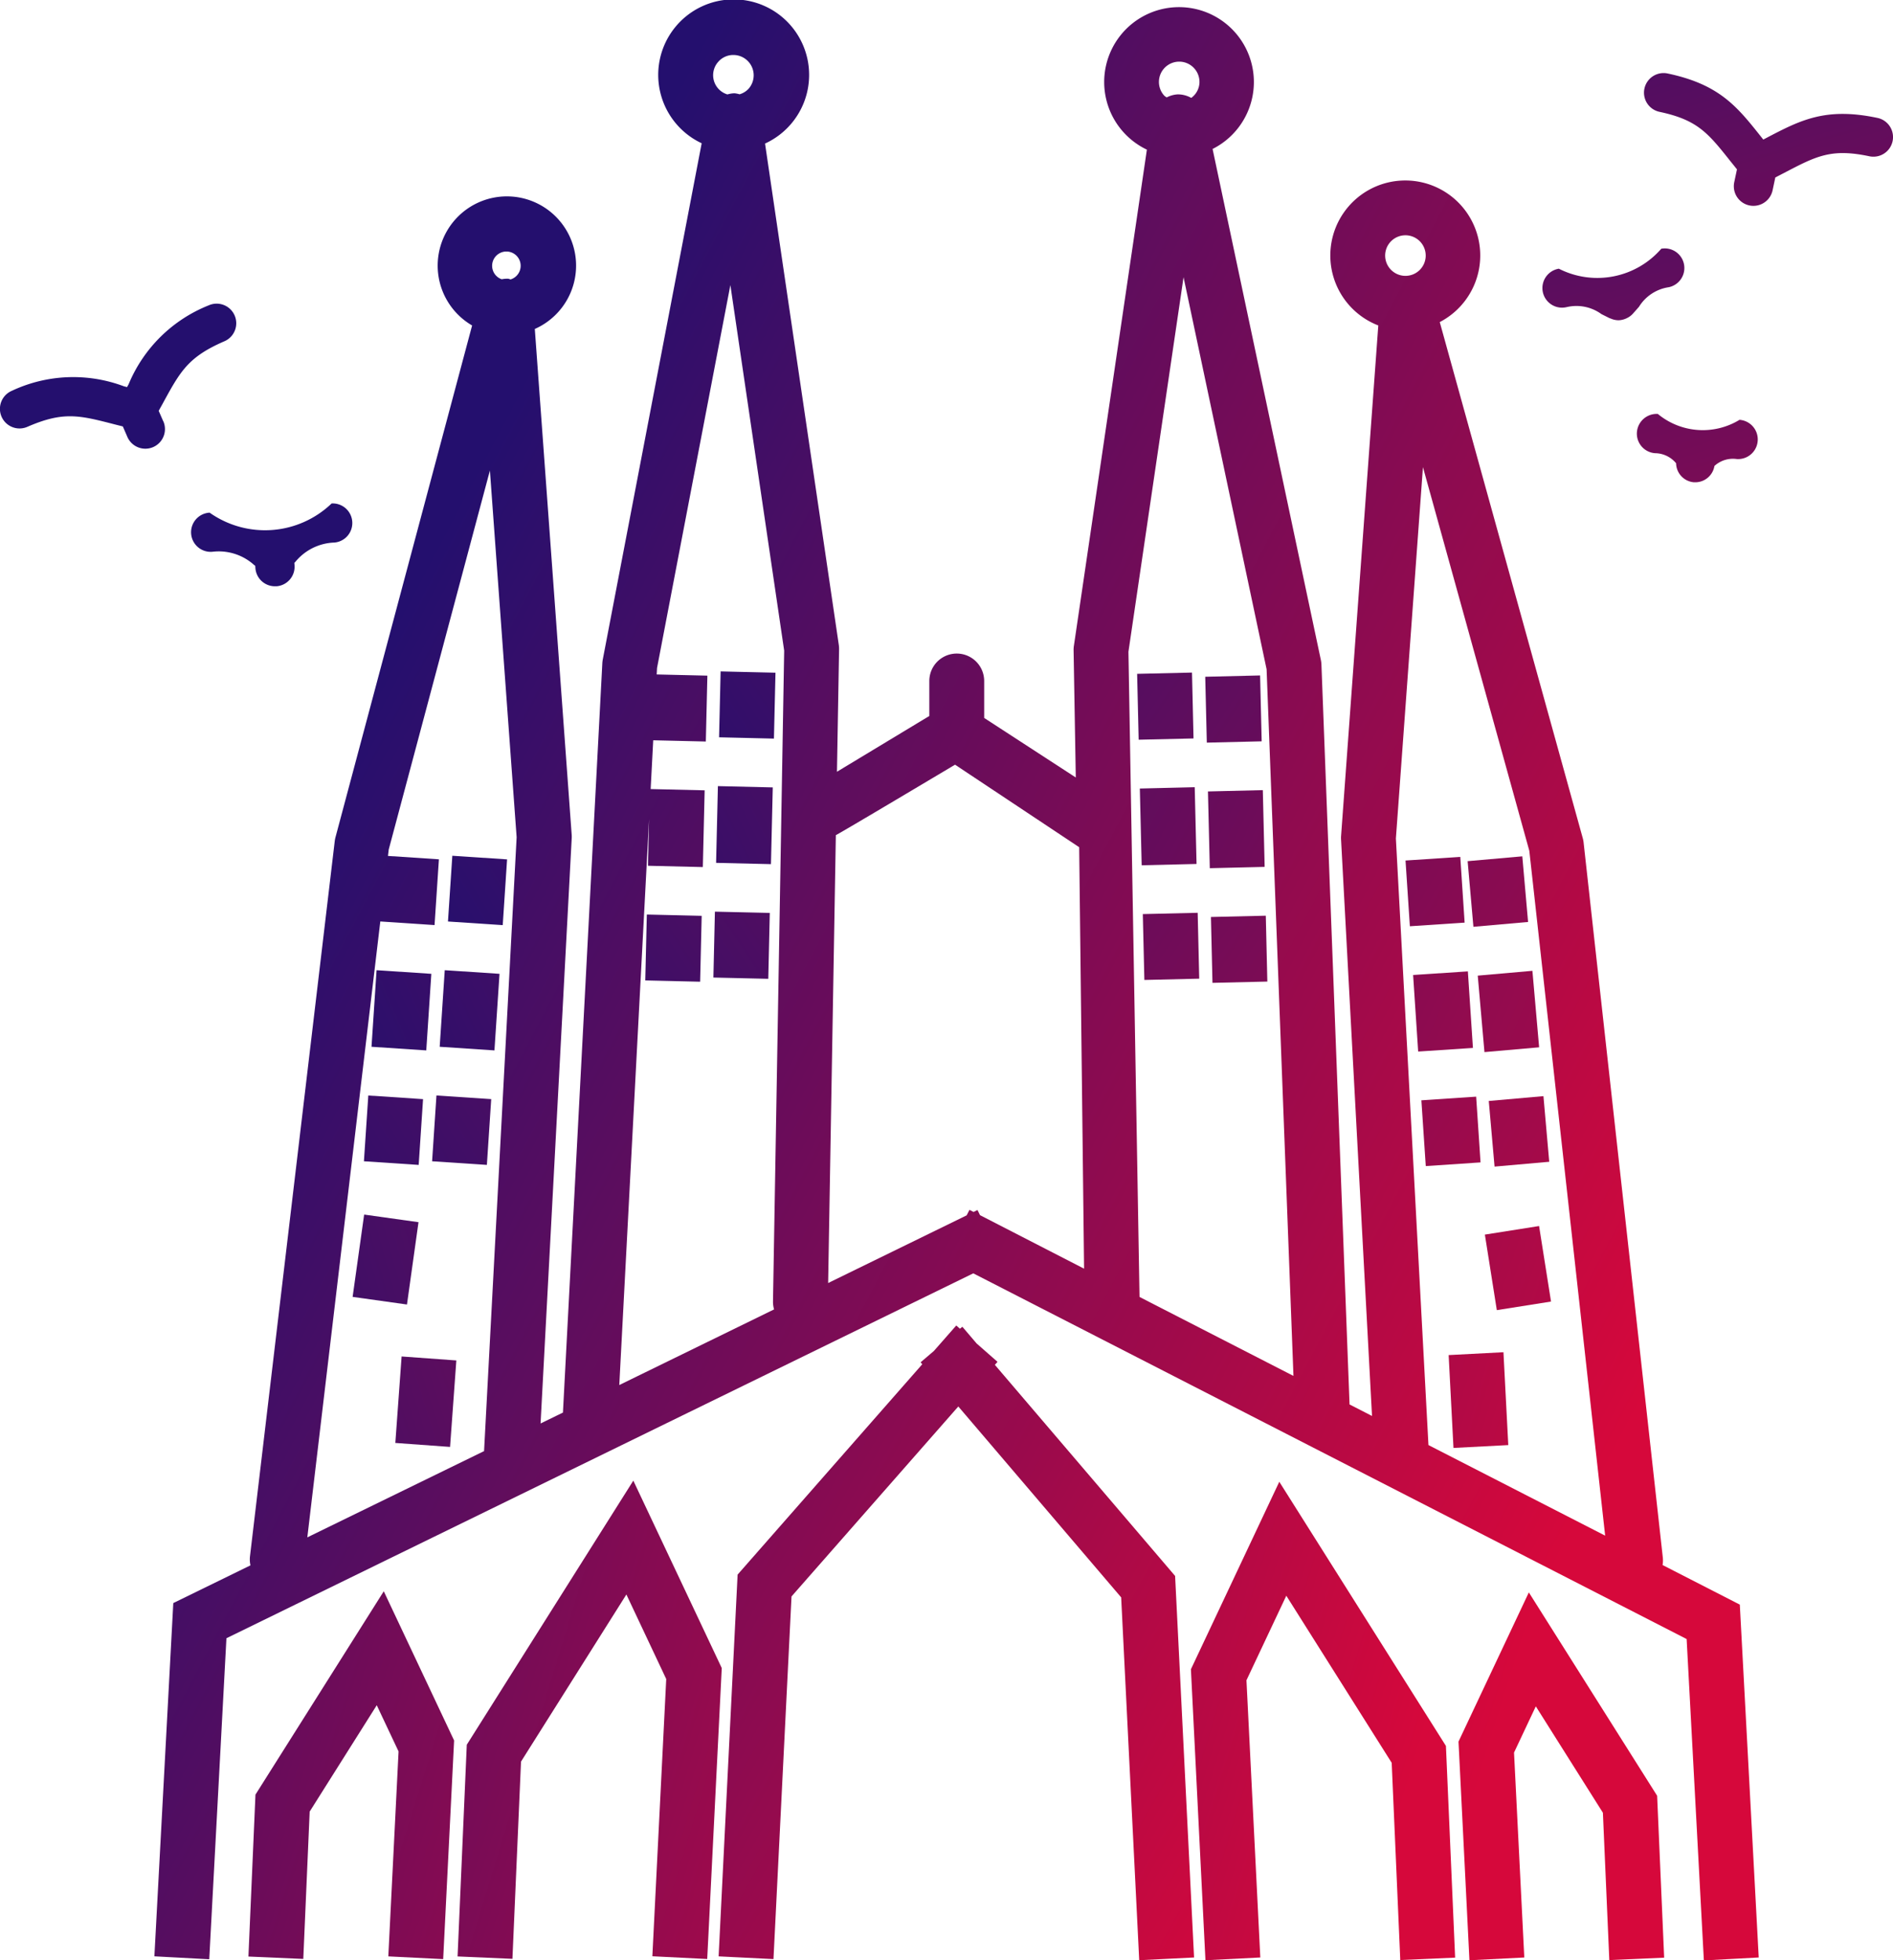 <svg xmlns="http://www.w3.org/2000/svg" xmlns:xlink="http://www.w3.org/1999/xlink" width="96.62" height="100" viewBox="0 0 96.62 100">
  <defs>
    <clipPath id="clip-path">
      <rect width="96.62" height="100" fill="none"/>
    </clipPath>
    <linearGradient id="linear-gradient" x1="-1.69" y1="-0.633" x2="3.149" y2="2.074" gradientUnits="objectBoundingBox">
      <stop offset="0" stop-color="#240f6e"/>
      <stop offset="1" stop-color="#d6083b"/>
    </linearGradient>
    <linearGradient id="linear-gradient-2" x1="-1.569" y1="-0.553" x2="2.199" y2="1.528" xlink:href="#linear-gradient"/>
    <linearGradient id="linear-gradient-3" x1="-1.508" y1="-1.91" x2="13.599" y2="16.222" xlink:href="#linear-gradient"/>
    <linearGradient id="linear-gradient-4" x1="-0.495" y1="-0.89" x2="12.478" y2="17.24" xlink:href="#linear-gradient"/>
    <linearGradient id="linear-gradient-5" x1="-2.025" y1="-2.531" x2="13.081" y2="15.602" xlink:href="#linear-gradient"/>
    <linearGradient id="linear-gradient-6" x1="-0.939" y1="-1.512" x2="12.034" y2="16.622" xlink:href="#linear-gradient"/>
    <linearGradient id="linear-gradient-7" x1="-0.327" y1="-0.492" x2="14.785" y2="17.638" xlink:href="#linear-gradient"/>
    <linearGradient id="linear-gradient-8" x1="-2.252" y1="-2.803" x2="12.856" y2="15.33" xlink:href="#linear-gradient"/>
    <linearGradient id="linear-gradient-9" x1="-2.748" y1="-3.397" x2="12.362" y2="14.734" xlink:href="#linear-gradient"/>
    <linearGradient id="linear-gradient-10" x1="-1.524" y1="-2.329" x2="11.448" y2="15.803" xlink:href="#linear-gradient"/>
    <linearGradient id="linear-gradient-11" x1="-0.968" y1="-1.262" x2="14.14" y2="16.872" xlink:href="#linear-gradient"/>
    <linearGradient id="linear-gradient-12" x1="-1.822" y1="-3.015" x2="10.156" y2="15.117" xlink:href="#linear-gradient"/>
    <linearGradient id="linear-gradient-13" x1="-2.778" y1="-4.676" x2="8.705" y2="13.455" xlink:href="#linear-gradient"/>
    <linearGradient id="linear-gradient-14" x1="0.211" y1="0.391" x2="0.832" y2="0.899" xlink:href="#linear-gradient"/>
    <linearGradient id="linear-gradient-15" x1="-4.705" y1="-2.242" x2="0.135" y2="0.465" xlink:href="#linear-gradient"/>
    <linearGradient id="linear-gradient-16" x1="-3.03" y1="-1.281" x2="0.737" y2="0.799" xlink:href="#linear-gradient"/>
    <linearGradient id="linear-gradient-17" x1="-12.176" y1="-10.063" x2="5.959" y2="5.048" xlink:href="#linear-gradient"/>
    <linearGradient id="linear-gradient-18" x1="-10.986" y1="-7.714" x2="7.145" y2="5.252" xlink:href="#linear-gradient"/>
    <linearGradient id="linear-gradient-19" x1="-9.798" y1="-8.083" x2="8.334" y2="7.029" xlink:href="#linear-gradient"/>
    <linearGradient id="linear-gradient-20" x1="-11.553" y1="-9.546" x2="6.577" y2="5.565" xlink:href="#linear-gradient"/>
    <linearGradient id="linear-gradient-21" x1="-10.389" y1="-7.293" x2="7.741" y2="5.682" xlink:href="#linear-gradient"/>
    <linearGradient id="linear-gradient-22" x1="-9.225" y1="-7.606" x2="8.904" y2="7.505" xlink:href="#linear-gradient"/>
    <linearGradient id="linear-gradient-23" x1="-7.967" y1="-6.556" x2="10.165" y2="8.554" xlink:href="#linear-gradient"/>
    <linearGradient id="linear-gradient-24" x1="-6.847" y1="-4.756" x2="11.285" y2="8.215" xlink:href="#linear-gradient"/>
    <linearGradient id="linear-gradient-25" x1="-5.727" y1="-4.689" x2="12.405" y2="10.42" xlink:href="#linear-gradient"/>
    <linearGradient id="linear-gradient-26" x1="-7.32" y1="-6.016" x2="10.813" y2="9.094" xlink:href="#linear-gradient"/>
    <linearGradient id="linear-gradient-27" x1="-6.2" y1="-4.293" x2="11.932" y2="8.679" xlink:href="#linear-gradient"/>
    <linearGradient id="linear-gradient-28" x1="-5.081" y1="-4.15" x2="13.053" y2="10.96" xlink:href="#linear-gradient"/>
    <linearGradient id="linear-gradient-29" x1="-13.41" y1="-9.487" x2="4.722" y2="3.532" xlink:href="#linear-gradient"/>
    <linearGradient id="linear-gradient-30" x1="-14.252" y1="-8.213" x2="3.88" y2="2.496" xlink:href="#linear-gradient"/>
    <linearGradient id="linear-gradient-31" x1="-1.03" y1="-0.466" x2="1.064" y2="1.103" xlink:href="#linear-gradient"/>
    <linearGradient id="linear-gradient-32" x1="-0.758" y1="-2.032" x2="3.238" y2="5.466" xlink:href="#linear-gradient"/>
    <linearGradient id="linear-gradient-33" x1="-1.736" y1="-3.993" x2="5.292" y2="9.852" xlink:href="#linear-gradient"/>
    <linearGradient id="linear-gradient-34" x1="-3.12" y1="-6.083" x2="5.114" y2="8.502" xlink:href="#linear-gradient"/>
    <linearGradient id="linear-gradient-35" x1="2.141" y1="3.103" x2="6.356" y2="9.97" xlink:href="#linear-gradient"/>
    <linearGradient id="linear-gradient-36" x1="1.924" y1="3.066" x2="8.097" y2="15.087" xlink:href="#linear-gradient"/>
  </defs>
  <g id="sp" clip-path="url(#clip-path)">
    <g id="Group_29" data-name="Group 29" transform="translate(-663.967 -196.777)">
      <path id="Path_259" data-name="Path 259" d="M677.006,288.323l-.359,8.26,2.8.122.326-7.516,3.424-5.426,1.113,2.358-.523,10.454,2.8.14.558-11.154-3.59-7.611Z" fill="url(#linear-gradient)"/>
      <path id="Path_260" data-name="Path 260" d="M696.292,272.306l-8.5,13.472-.47,10.8,2.8.122.438-10.061,5.378-8.525,2.034,4.313-.708,14.142,2.8.14.742-14.842Z" fill="url(#linear-gradient-2)"/>
      <rect id="Rectangle_4" data-name="Rectangle 4" width="3.362" height="2.801" transform="translate(682.542 256.015) rotate(-86.195)" fill="url(#linear-gradient-3)"/>
      <rect id="Rectangle_5" data-name="Rectangle 5" width="3.915" height="2.801" transform="translate(682.929 250.175) rotate(-86.215)" fill="url(#linear-gradient-4)"/>
      <rect id="Rectangle_6" data-name="Rectangle 6" width="3.362" height="2.801" transform="matrix(0.066, -0.998, 0.998, 0.066, 686.022, 256.015)" fill="url(#linear-gradient-5)"/>
      <rect id="Rectangle_7" data-name="Rectangle 7" width="3.915" height="2.801" transform="translate(686.409 250.175) rotate(-86.215)" fill="url(#linear-gradient-6)"/>
      <rect id="Rectangle_8" data-name="Rectangle 8" width="3.361" height="2.801" transform="translate(686.832 243.784) rotate(-86.215)" fill="url(#linear-gradient-7)"/>
      <rect id="Rectangle_9" data-name="Rectangle 9" width="3.362" height="2.801" transform="translate(696.902 246.79) rotate(-88.648)" fill="url(#linear-gradient-8)"/>
      <rect id="Rectangle_10" data-name="Rectangle 10" width="3.361" height="2.801" transform="matrix(0.023, -1, 1, 0.023, 700.379, 246.643)" fill="url(#linear-gradient-9)"/>
      <rect id="Rectangle_11" data-name="Rectangle 11" width="3.915" height="2.801" transform="translate(700.517 240.792) rotate(-88.648)" fill="url(#linear-gradient-10)"/>
      <rect id="Rectangle_12" data-name="Rectangle 12" width="3.362" height="2.801" transform="translate(700.669 234.388) rotate(-88.658)" fill="url(#linear-gradient-11)"/>
      <rect id="Rectangle_13" data-name="Rectangle 13" width="4.24" height="2.801" transform="translate(681.965 262.933) rotate(-82.023)" fill="url(#linear-gradient-12)"/>
      <rect id="Rectangle_14" data-name="Rectangle 14" width="4.423" height="2.801" transform="translate(684.145 270.384) rotate(-85.849)" fill="url(#linear-gradient-13)"/>
      <path id="Path_261" data-name="Path 261" d="M748.826,276.612a1.4,1.4,0,0,0,.014-.366l-4.045-36.492a1.384,1.384,0,0,0-.042-.219l-7.3-26.328a3.826,3.826,0,1,0-3.137.172l-1.9,26.053a1.471,1.471,0,0,0,0,.176l1.58,29.4-1.147-.588-1.435-37.739a1.436,1.436,0,0,0-.029-.236l-5.527-26.069a3.82,3.82,0,1,0-3.353.035l-3.726,25.313a1.331,1.331,0,0,0-.015.228l.112,6.486L714.2,233.4v-1.884a1.4,1.4,0,1,0-2.8,0V233.3l-4.714,2.845.108-6.247a1.457,1.457,0,0,0-.015-.229L703.015,204.1a3.851,3.851,0,1,0-3.234-.015l-5.048,26.335a1.555,1.555,0,0,0-.023.191L692.7,268.834l-1.142.557,1.589-29.842a1.5,1.5,0,0,0,0-.177l-1.883-25.814a3.532,3.532,0,1,0-3.2-.178l-6.974,26.109a1.478,1.478,0,0,0-.038.2l-4.327,36.491a1.392,1.392,0,0,0,.026.448l-3.939,1.924-.965,18.02,2.8.15.877-16.376,38.12-18.614,36.41,18.655.879,16.394,2.8-.15-.965-18ZM688.674,270.8l-9.021,4.4,3.725-31.418,2.769.184.222-3.354-2.6-.172.039-.328,5.164-19.333,1.364,18.706Zm1.354-59.769c-.044-.009-.081-.031-.126-.036a1.422,1.422,0,0,0-.327.028.728.728,0,1,1,.453.008Zm34.125-11.109h.045a1.037,1.037,0,0,1,.99,1.079,1.011,1.011,0,0,1-.419.77,1.4,1.4,0,0,0-.686-.18,1.381,1.381,0,0,0-.567.156.932.932,0,0,1-.124-.09,1.035,1.035,0,0,1,.761-1.735Zm-23.515-.006a1.025,1.025,0,0,1,.718-.334l.046,0a1.036,1.036,0,0,1,.761,1.736,1.019,1.019,0,0,1-.448.269,1.4,1.4,0,0,0-.257-.052,1.378,1.378,0,0,0-.363.059,1.024,1.024,0,0,1-.457-1.676Zm2.838,63.656-7.9,3.858,1.52-28.869-.056,2.38,2.8.066.093-3.914-2.756-.065.131-2.488,2.685.063.079-3.36-2.587-.061.018-.33,3.743-19.533,2.746,18.647-.571,33.215A1.4,1.4,0,0,0,703.476,263.57Zm10.511-4.808-.128-.262-.2.1-.21-.107-.143.279-7.07,3.452.393-22.848c.047.005,6.084-3.593,6.084-3.593l6.336,4.209.25,21.5Zm8.142,4.172-.566-32.912,2.813-19.106,4.239,20,1.371,36.047Zm12.537-53.122a1.035,1.035,0,1,1,1.036,1.035A1.037,1.037,0,0,1,734.666,209.812Zm2.21,60.678-1.662-30.943,1.381-18.942,5.429,19.57,3.871,34.936Z" fill="url(#linear-gradient-14)"/>
      <path id="Path_262" data-name="Path 262" d="M742,278.008l-3.59,7.611.558,11.154,2.8-.141-.524-10.453,1.112-2.359,3.424,5.427.327,7.516,2.8-.122-.359-8.26Z" fill="url(#linear-gradient-15)"/>
      <path id="Path_263" data-name="Path 263" d="M729.263,272.364l-4.511,9.565.742,14.843,2.8-.141-.707-14.141,2.034-4.313L735,286.7l.438,10.061,2.8-.122-.47-10.8Z" fill="url(#linear-gradient-16)"/>
      <rect id="Rectangle_15" data-name="Rectangle 15" width="2.801" height="3.361" transform="translate(739.955 252.939) rotate(-5.044)" fill="url(#linear-gradient-17)"/>
      <rect id="Rectangle_16" data-name="Rectangle 16" width="2.801" height="3.917" transform="translate(739.392 246.545) rotate(-5.024)" fill="url(#linear-gradient-18)"/>
      <rect id="Rectangle_17" data-name="Rectangle 17" width="2.801" height="3.361" transform="translate(738.876 240.706) rotate(-5.039)" fill="url(#linear-gradient-19)"/>
      <rect id="Rectangle_18" data-name="Rectangle 18" width="2.802" height="3.361" transform="translate(736.515 252.906) rotate(-3.821)" fill="url(#linear-gradient-20)"/>
      <rect id="Rectangle_19" data-name="Rectangle 19" width="2.801" height="3.914" transform="translate(736.093 246.513) rotate(-3.784)" fill="url(#linear-gradient-21)"/>
      <rect id="Rectangle_20" data-name="Rectangle 20" width="2.801" height="3.361" transform="translate(735.706 240.673) rotate(-3.784)" fill="url(#linear-gradient-22)"/>
      <rect id="Rectangle_21" data-name="Rectangle 21" width="2.801" height="3.361" transform="translate(725.774 243.554) rotate(-1.342)" fill="url(#linear-gradient-23)"/>
      <rect id="Rectangle_22" data-name="Rectangle 22" width="2.801" height="3.916" transform="translate(725.622 237.15) rotate(-1.37)" fill="url(#linear-gradient-24)"/>
      <rect id="Rectangle_23" data-name="Rectangle 23" width="2.801" height="3.361" transform="translate(725.483 231.3) rotate(-1.372)" fill="url(#linear-gradient-25)"/>
      <rect id="Rectangle_24" data-name="Rectangle 24" width="2.801" height="3.361" transform="translate(722.297 243.406) rotate(-1.351)" fill="url(#linear-gradient-26)"/>
      <rect id="Rectangle_25" data-name="Rectangle 25" width="2.801" height="3.915" transform="matrix(1, -0.024, 0.024, 1, 722.145, 237.001)" fill="url(#linear-gradient-27)"/>
      <rect id="Rectangle_26" data-name="Rectangle 26" width="2.801" height="3.361" transform="translate(722.007 231.151) rotate(-1.331)" fill="url(#linear-gradient-28)"/>
      <rect id="Rectangle_27" data-name="Rectangle 27" width="2.801" height="3.901" transform="translate(739.756 259.756) rotate(-8.993)" fill="url(#linear-gradient-29)"/>
      <rect id="Rectangle_28" data-name="Rectangle 28" width="2.801" height="4.743" transform="translate(737.907 265.902) rotate(-2.981)" fill="url(#linear-gradient-30)"/>
      <path id="Path_264" data-name="Path 264" d="M714.746,266.4l.135-.154-1.069-.939-.725-.85-.123.1-.188-.165-1.143,1.3-.677.578.083.1L701.615,277.1l-.969,19.474,2.8.139.921-18.5,8.513-9.69,8.312,9.738.921,18.509,2.8-.139-.968-19.463Z" fill="url(#linear-gradient-31)"/>
      <path id="Path_265" data-name="Path 265" d="M759.794,202.792c-2.649-.558-3.93.11-5.7,1.038l-.127.066c-.028-.036-.062-.077-.09-.112-1.243-1.566-2.142-2.7-4.792-3.258a1,1,0,1,0-.414,1.957c1.946.412,2.476,1.08,3.64,2.545.1.121.208.259.312.388l-.139.655a1,1,0,0,0,1.957.414l.139-.654c.147-.077.3-.157.442-.229,1.657-.868,2.416-1.264,4.359-.853a1,1,0,0,0,.414-1.957Z" fill="url(#linear-gradient-32)"/>
      <path id="Path_266" data-name="Path 266" d="M743.921,212.446a2.17,2.17,0,0,1,1.786.355l.424.212c.013.007.027,0,.04.01a1.011,1.011,0,0,0,.394.091h.006a.984.984,0,0,0,.352-.073.767.767,0,0,0,.083-.037.97.97,0,0,0,.3-.22h0l.315-.356a2.157,2.157,0,0,1,1.521-1,1,1,0,0,0-.382-1.963,4.324,4.324,0,0,1-5.228,1.019,1,1,0,1,0,.383,1.962Z" fill="url(#linear-gradient-33)"/>
      <path id="Path_267" data-name="Path 267" d="M747.516,218.825a1,1,0,0,0,.925,1.07,1.413,1.413,0,0,1,1.075.513.991.991,0,0,0,.914.971l.072,0a.992.992,0,0,0,.971-.833,1.4,1.4,0,0,1,1.137-.353,1,1,0,1,0,.143-2,3.6,3.6,0,0,1-4.169-.3A1.01,1.01,0,0,0,747.516,218.825Z" fill="url(#linear-gradient-34)"/>
      <path id="Path_268" data-name="Path 268" d="M672.3,218.269l-.233-.535c.073-.133.153-.275.221-.4.879-1.61,1.279-2.345,3.122-3.144a1,1,0,1,0-.795-1.835,7.372,7.372,0,0,0-4.082,4.021l-.081.147-.163-.041a7.366,7.366,0,0,0-5.725.234,1,1,0,0,0,.8,1.834c1.841-.8,2.653-.589,4.428-.132.138.036.3.075.444.112l.233.536a1,1,0,1,0,1.834-.8Z" fill="url(#linear-gradient-35)"/>
      <path id="Path_269" data-name="Path 269" d="M674.661,222.929a1,1,0,1,0,.151,1.994,2.694,2.694,0,0,1,2.139.687l.043.028.009.121a1,1,0,0,0,1,.925c.025,0,.051,0,.076,0A1,1,0,0,0,679,225.61l-.009-.122.039-.035a2.689,2.689,0,0,1,2.013-1,1,1,0,0,0-.15-1.994,4.907,4.907,0,0,1-6.229.468Z" fill="url(#linear-gradient-36)"/>
    </g>
  </g>
</svg>
